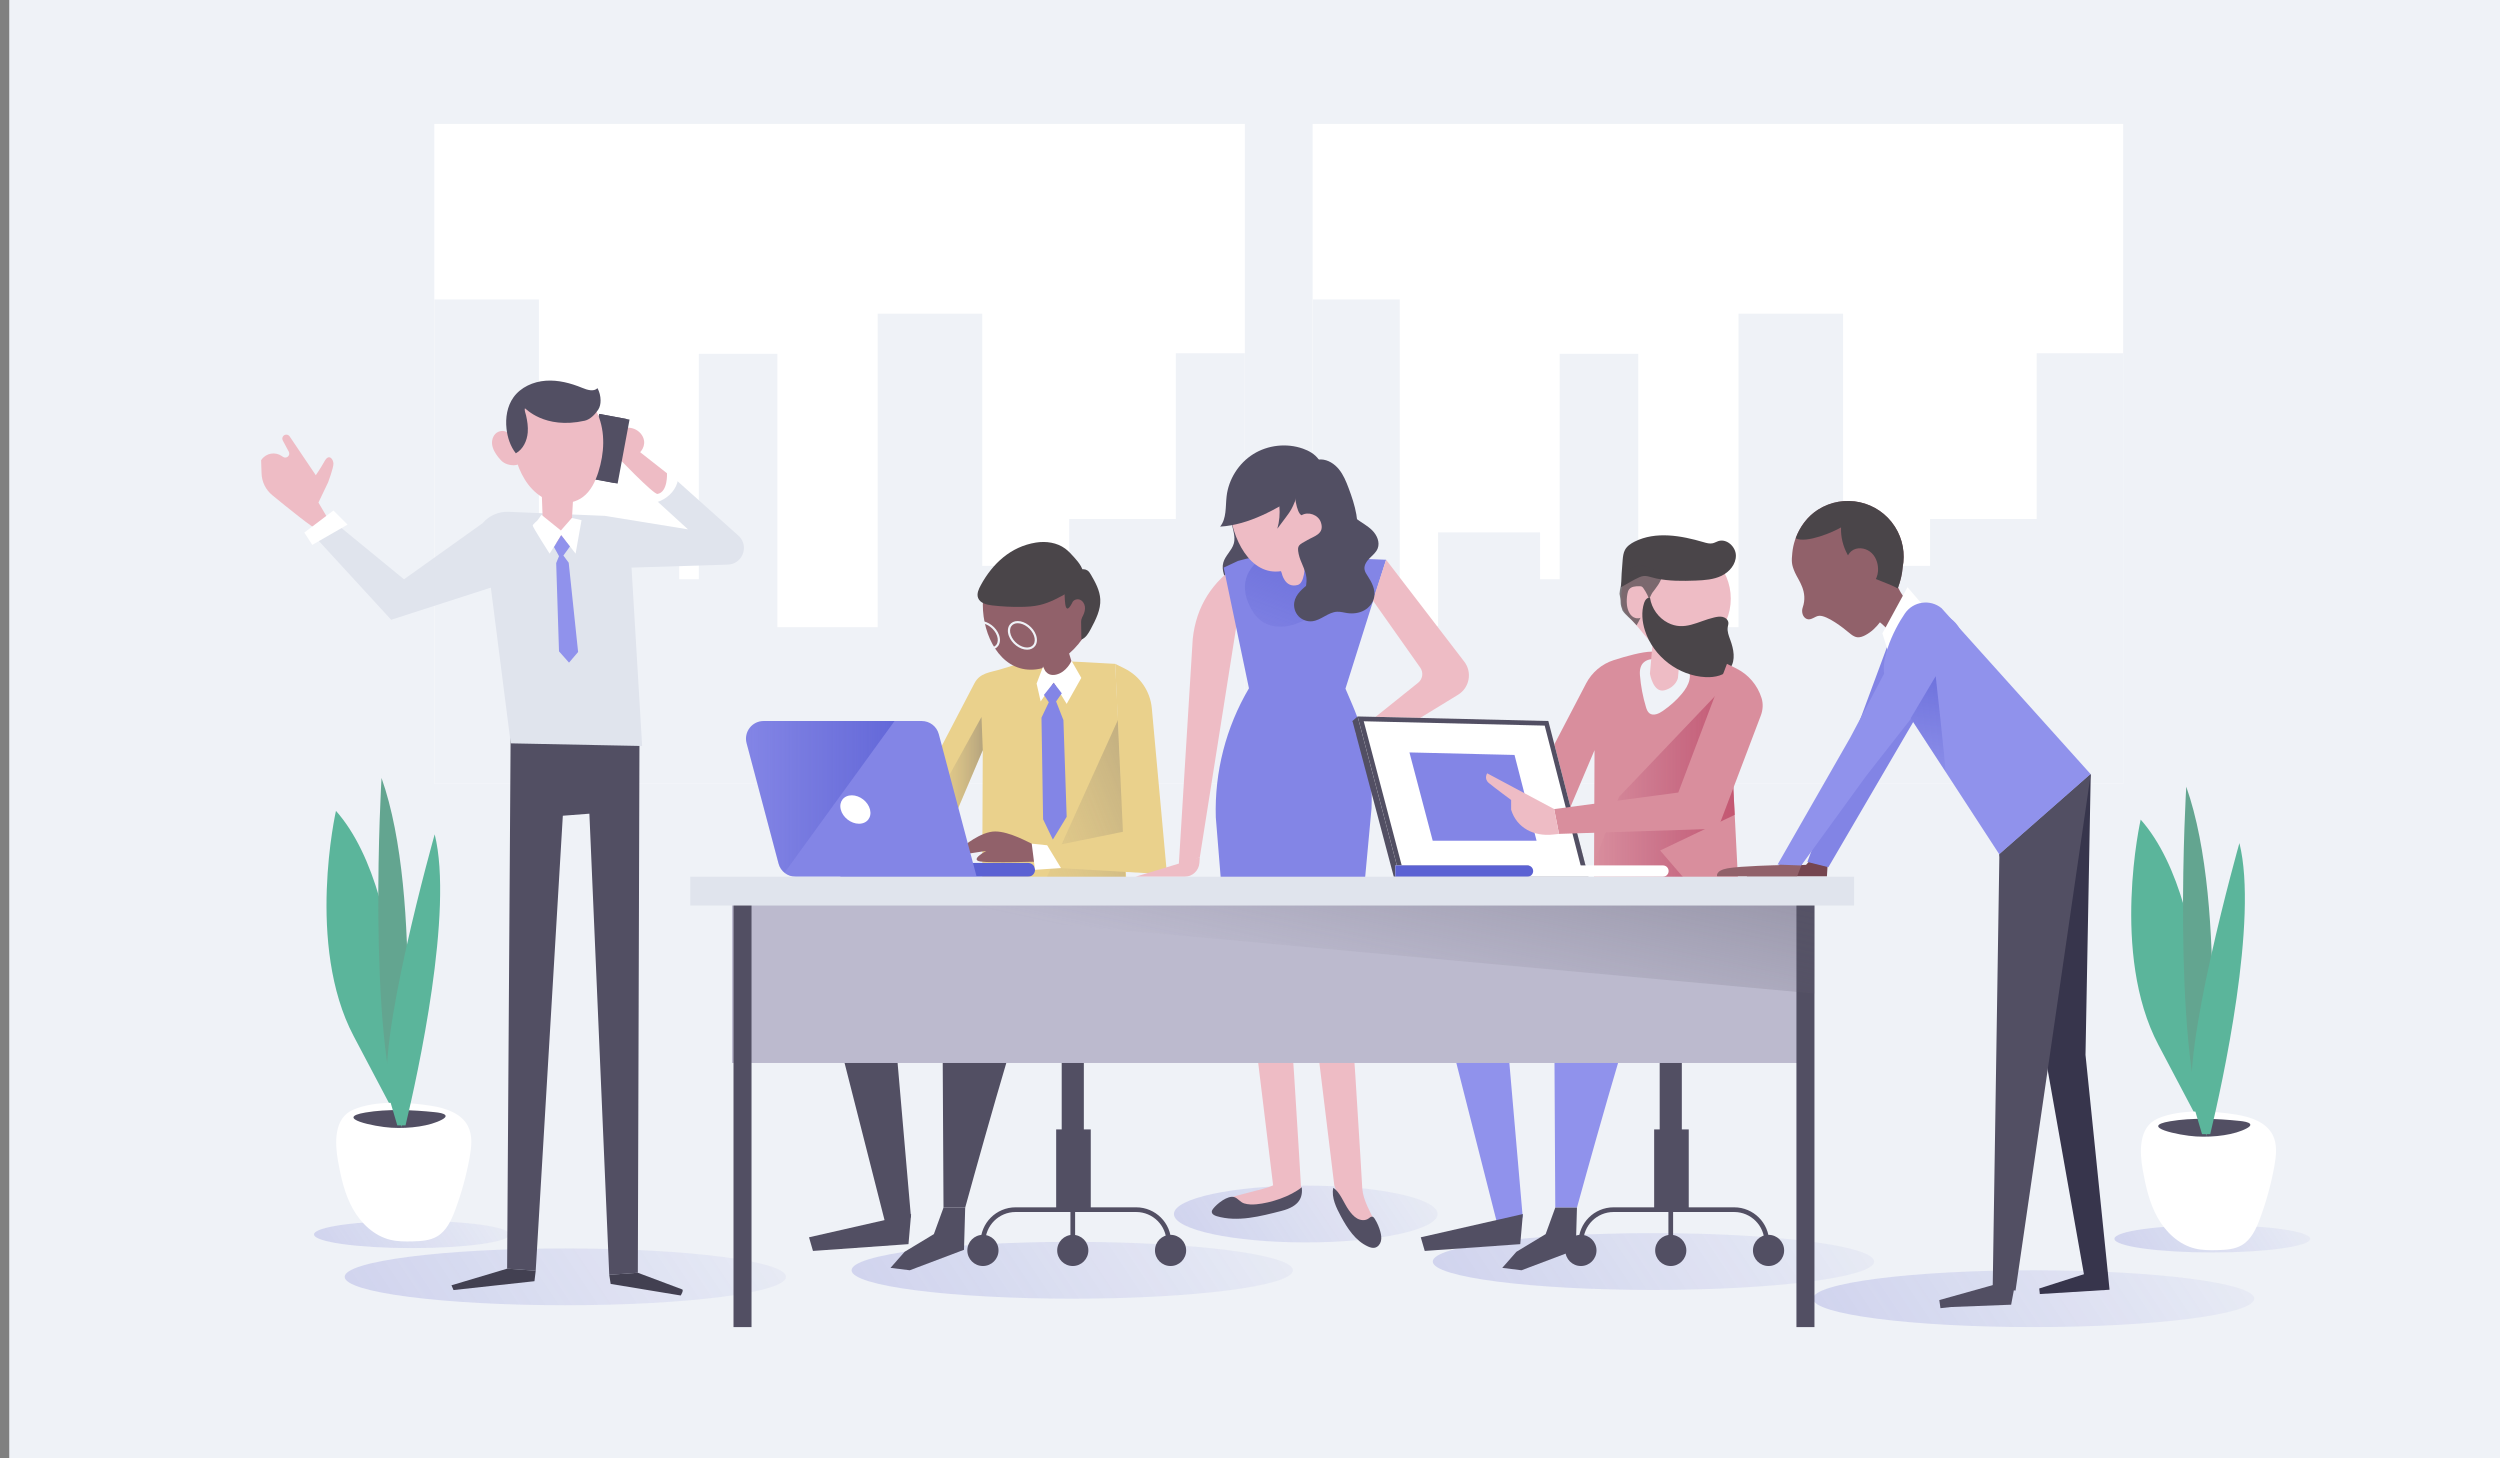 <?xml version="1.0" encoding="iso-8859-1"?>
<!-- Generator: Adobe Illustrator 21.0.2, SVG Export Plug-In . SVG Version: 6.00 Build 0)  -->
<svg version="1.1" xmlns="http://www.w3.org/2000/svg" xmlns:xlink="http://www.w3.org/1999/xlink" x="0px" y="0px"
	 viewBox="0 0 1200 700" style="enable-background:new 0 0 1200 700;" xml:space="preserve">
<rect x="0" y="0" width="1200" height="700" fill="#808080" stroke="none"/>
<g id="BACKGROUND">
	<rect x="4.443" style="fill:#EFF2F7;" width="1195.557" height="700"/>
</g>
<g id="OBJECTS">
	<g>
		<rect x="630.06" y="59.495" style="fill:#FFFFFF;" width="389.06" height="316.717"/>
	</g>
	<linearGradient id="SVGID_1_" gradientUnits="userSpaceOnUse" x1="250.241" y1="557.505" x2="96.627" y2="659.914">
		<stop  offset="0" style="stop-color:#4A50C2;stop-opacity:0.02"/>
		<stop  offset="1" style="stop-color:#444BCC;stop-opacity:0.64"/>
	</linearGradient>
	<ellipse style="opacity:0.5;fill:url(#SVGID_1_);" cx="197.712" cy="592.524" rx="46.984" ry="6.563"/>
	<linearGradient id="SVGID_2_" gradientUnits="userSpaceOnUse" x1="1114.44" y1="559.602" x2="960.826" y2="662.012">
		<stop  offset="0" style="stop-color:#4A50C2;stop-opacity:0.02"/>
		<stop  offset="1" style="stop-color:#444BCC;stop-opacity:0.64"/>
	</linearGradient>
	<ellipse style="opacity:0.5;fill:url(#SVGID_2_);" cx="1061.911" cy="594.622" rx="46.984" ry="6.563"/>
	<g>
		<rect x="208.464" y="59.495" style="fill:#FFFFFF;" width="389.06" height="316.717"/>
	</g>
	<polygon style="fill:#EFF2F7;" points="1019.12,169.55 977.597,169.55 977.597,249.121 926.42,249.121 926.42,271.606 
		884.671,271.606 884.671,150.559 834.494,150.559 834.494,301.042 786.358,301.042 786.358,169.832 748.649,169.832 
		748.649,278.03 739.222,278.03 739.222,255.545 690.26,255.545 690.26,300.515 671.885,300.515 671.885,143.742 630.136,143.742 
		630.136,271.606 630.06,271.606 630.06,376.212 1019.12,376.212 	"/>
	<polygon style="fill:#EFF2F7;" points="597.524,169.55 564.391,169.55 564.391,249.121 513.214,249.121 513.214,271.606 
		471.465,271.606 471.465,150.559 421.288,150.559 421.288,301.042 373.152,301.042 373.152,169.832 335.443,169.832 
		335.443,278.03 326.016,278.03 326.016,255.545 277.054,255.545 277.054,300.515 258.679,300.515 258.679,143.742 208.464,143.742 
		208.464,333.707 208.464,376.212 597.524,376.212 	"/>
	<g>
		<path style="fill:#5BB59B;" d="M161.263,389.212c0,0-14.581,64.4,8.506,108.144s23.087,43.744,23.087,43.744
			S198.93,431.74,161.263,389.212z"/>
		<path style="fill:#FFFFFF;" d="M162.248,557.339c1.403,7.897,3.2,15.864,7.108,22.868c3.908,7.004,10.222,13.017,18.018,14.904
			c3.534,0.856,7.215,0.843,10.85,0.746c3.989-0.106,8.156-0.36,11.595-2.385c4.481-2.639,6.831-7.733,8.652-12.605
			c3.081-8.244,5.419-16.764,6.977-25.426c0.899-5,1.48-10.421-0.854-14.933c-3.162-6.112-10.572-8.572-17.364-9.68
			c-11.286-1.841-26.828-2.783-37.642,1.813C160.148,536.656,160.717,548.717,162.248,557.339z"/>
		<path style="fill:#524F63;" d="M187.846,541.309c8.956,0.524,18.662-0.849,24.3-3.886c1.128-0.608,2.131-1.388,1.598-2.131
			c-0.63-0.879-3.015-1.241-5.094-1.455c-10.767-1.111-22.69-1.613-33.228,0.174C159.983,536.629,179.652,540.83,187.846,541.309z"
			/>
		<path style="fill:#63A590;" d="M183.134,373.416c0,0-7.291,122.725,9.721,167.684C192.855,541.099,203.791,431.74,183.134,373.416
			z"/>
		<path style="fill:#5BB59B;" d="M190.706,540.202h3.947c5.808-24.296,23.18-102.992,13.998-139.721
			c0,0-29.162,103.283-21.872,126.37C188.561,532.906,189.817,537.176,190.706,540.202z"/>
	</g>
	<g>
		<path style="fill:#5BB59B;" d="M1027.526,393.407c0,0-14.581,64.4,8.506,108.144c23.087,43.744,23.087,43.744,23.087,43.744
			S1065.194,435.935,1027.526,393.407z"/>
		<path style="fill:#FFFFFF;" d="M1028.512,561.534c1.403,7.897,3.2,15.864,7.108,22.868c3.908,7.004,10.222,13.016,18.018,14.904
			c3.534,0.856,7.215,0.843,10.85,0.746c3.989-0.106,8.156-0.36,11.595-2.385c4.481-2.639,6.831-7.733,8.652-12.605
			c3.081-8.243,5.419-16.764,6.977-25.425c0.899-5,1.48-10.421-0.854-14.933c-3.162-6.112-10.572-8.572-17.364-9.68
			c-11.286-1.841-26.828-2.782-37.642,1.813C1026.411,540.851,1026.981,552.912,1028.512,561.534z"/>
		<path style="fill:#524F63;" d="M1054.11,545.504c8.956,0.524,18.661-0.849,24.299-3.886c1.128-0.608,2.131-1.387,1.599-2.13
			c-0.63-0.879-3.015-1.24-5.094-1.455c-10.767-1.111-22.69-1.613-33.228,0.174C1026.247,540.824,1045.916,545.024,1054.11,545.504z
			"/>
		<path style="fill:#63A590;" d="M1049.398,377.611c0,0-7.291,122.725,9.721,167.684
			C1059.119,545.294,1070.055,435.935,1049.398,377.611z"/>
		<path style="fill:#5BB59B;" d="M1056.97,544.397h3.947c5.808-24.295,23.18-102.992,13.998-139.721
			c0,0-29.162,103.284-21.872,126.37C1054.824,537.101,1056.08,541.371,1056.97,544.397z"/>
	</g>
	<linearGradient id="SVGID_3_" gradientUnits="userSpaceOnUse" x1="389.714" y1="533.982" x2="43.627" y2="764.707">
		<stop  offset="0" style="stop-color:#4A50C2;stop-opacity:0.02"/>
		<stop  offset="1" style="stop-color:#444BCC;stop-opacity:0.64"/>
	</linearGradient>
	<ellipse style="opacity:0.5;fill:url(#SVGID_3_);" cx="271.367" cy="612.88" rx="105.923" ry="13.634"/>
	<linearGradient id="SVGID_4_" gradientUnits="userSpaceOnUse" x1="1094.471" y1="544.47" x2="748.385" y2="775.194">
		<stop  offset="0" style="stop-color:#4A50C2;stop-opacity:0.02"/>
		<stop  offset="1" style="stop-color:#444BCC;stop-opacity:0.64"/>
	</linearGradient>
	<ellipse style="opacity:0.5;fill:url(#SVGID_4_);" cx="976.124" cy="623.368" rx="105.923" ry="13.634"/>
	<linearGradient id="SVGID_5_" gradientUnits="userSpaceOnUse" x1="633.023" y1="530.835" x2="286.937" y2="761.559">
		<stop  offset="0" style="stop-color:#4A50C2;stop-opacity:0.02"/>
		<stop  offset="1" style="stop-color:#444BCC;stop-opacity:0.64"/>
	</linearGradient>
	<ellipse style="opacity:0.5;fill:url(#SVGID_5_);" cx="514.676" cy="609.733" rx="105.923" ry="13.634"/>
	<linearGradient id="SVGID_6_" gradientUnits="userSpaceOnUse" x1="911.989" y1="526.64" x2="565.903" y2="757.365">
		<stop  offset="0" style="stop-color:#4A50C2;stop-opacity:0.02"/>
		<stop  offset="1" style="stop-color:#444BCC;stop-opacity:0.64"/>
	</linearGradient>
	<ellipse style="opacity:0.5;fill:url(#SVGID_6_);" cx="793.642" cy="605.538" rx="105.923" ry="13.634"/>
	<linearGradient id="SVGID_7_" gradientUnits="userSpaceOnUse" x1="697.917" y1="535.282" x2="489.812" y2="674.018">
		<stop  offset="0" style="stop-color:#4A50C2;stop-opacity:0.02"/>
		<stop  offset="1" style="stop-color:#444BCC;stop-opacity:0.64"/>
	</linearGradient>
	<ellipse style="opacity:0.5;fill:url(#SVGID_7_);" cx="626.754" cy="582.724" rx="63.273" ry="13.634"/>
	<g>
		<path style="fill:#E0E4ED;" d="M290.269,247.609l39.964,6.481l-19.014-17.363l9.089-10.138l34.566,30.915
			c4.765,5.006,1.365,13.291-5.543,13.507l-48.423,1.513L290.269,247.609z"/>
		<polygon style="fill:#524F63;" points="306.959,350.037 306.163,610.923 292.437,611.903 282.906,390.57 270.16,391.55 
			257.141,609.942 243.414,608.962 245.147,345.315 		"/>
		<path style="fill:#E0E4ED;" d="M290.269,247.609l-46.157-1.942c-4.771-0.201-9.368,1.813-12.455,5.457l13.488,105.687l63.083,1.27
			l-5.761-96.873C302.469,261.208,291.948,247.679,290.269,247.609z"/>
		<path style="fill:#FFFFFF;" d="M311.066,227.364c-2.535,2.011-5.762,3.875-6.271,7.07c-0.441,2.765,1.596,5.52,4.211,6.52
			c2.615,1,5.603,0.52,8.159-0.623c4.118-1.842,7.515-5.575,8.273-10.022c0.556-3.26-0.899-9.526-4.684-10.669
			C316.46,218.345,314.176,224.897,311.066,227.364z"/>
		<polygon style="fill:#424051;" points="243.414,608.962 216.705,616.939 217.685,619.224 256.541,614.98 257.141,609.942 		"/>
		<path style="fill:#EEBCC5;" d="M157.084,248.427l-4.234-7.198l4.657-9.738c0,0,2.54-6.774,2.54-8.891
			c0-2.117-2.117-5.081-4.234-1.27c-2.117,3.81-4.234,6.774-4.234,6.774l-12.554-18.628c-0.357-0.53-0.954-0.847-1.592-0.847l0,0
			c-1.452,0-2.379,1.55-1.692,2.829l2.873,5.345c0.954,1.775-1.12,3.633-2.78,2.491l-0.577-0.397
			c-3.161-2.175-7.481-1.416-9.711,1.706l-0.216,0.303l0.211,6.333c0.135,4.062,2.007,7.867,5.149,10.445
			c7.411,6.083,20.586,16.733,20.89,15.822C152.004,252.237,157.084,248.427,157.084,248.427z"/>
		<path style="fill:#EEBCC5;" d="M300.303,206.85c-1.733-0.857-3.992-0.027-5.078,1.572c-1.087,1.599-1.127,3.746-0.482,5.569
			c1.203,3.401,4.906,5.815,8.474,5.281c3.568-0.534,6.458-4.165,5.932-7.733c-0.378-2.559-2.342-4.742-4.753-5.681
			c-2.411-0.938-5.183-0.716-7.563,0.298"/>
		<path style="fill:#EEBCC5;" d="M299.387,210.858l20.769,16.318c0,0,0.494,8.901-4.451,9.89
			c-1.484,0.989-20.769-19.285-20.769-19.285L299.387,210.858z"/>
		<path style="fill:#424051;" d="M292.437,611.903l0.675,4.383l33.632,5.551c0,0,1.633-2.612,0.653-2.939
			c-0.979-0.326-21.233-7.975-21.233-7.975L292.437,611.903z"/>
		<path style="fill:#EEBCC5;" d="M259.617,225.286l1.06,28.757c0,3.337,2.427,6.177,5.722,6.699l0,0
			c3.766,0.596,7.282-2.029,7.783-5.808l1.458-24.866L259.617,225.286z"/>
		<g>
			
				<rect x="284.675" y="199.761" transform="matrix(0.983 0.183 -0.183 0.983 44.318 -49.786)" style="fill:#524F63;" width="14.834" height="31.272"/>
			
				<rect x="284.689" y="199.611" transform="matrix(0.983 0.183 -0.183 0.983 44.276 -49.639)" style="fill:#524F63;" width="13.189" height="31.272"/>
		</g>
		<path style="fill:#FFFFFF;" d="M257.951,249.824c0,0-2.104,1.804-2.255,2.405c-0.15,0.601,8.116,13.527,8.116,13.527l5.561-8.868
			l6.914,8.868l2.856-16.082l-4.659-1.052l-5.26,6.012l-9.319-7.515L257.951,249.824z"/>
		<polygon style="fill:#9092EC;" points="269.374,256.888 265.917,262.6 268.322,266.958 266.969,270.265 268.322,312.65 
			273.131,318.061 277.49,312.95 272.981,270.115 270.426,266.658 273.582,262.299 		"/>
		<path style="fill:#EEBCC5;" d="M247.628,194.526c-2.917,6.739-2.592,14.468-1.057,21.649c1.668,7.803,4.937,15.634,11.118,20.68
			c6.181,5.047,15.771,6.48,22.14,1.672c3.793-2.863,5.936-7.402,7.379-11.93c2.871-9.008,3.456-19.074-0.284-27.757
			C280.066,182.915,255.818,175.603,247.628,194.526z"/>
		<polygon style="fill:#E0E4ED;" points="237.311,281.497 187.76,297.493 151.749,258.261 160.723,250.848 193.918,278.063 
			231.658,251.124 238.091,262.378 		"/>
		<polygon style="fill:#FFFFFF;" points="146.076,255.624 149.887,261.551 166.822,251.814 160.048,245.04 		"/>
		<path style="fill:#EEBCC5;" d="M239.147,207.294c-2.138,0.94-3.19,3.525-2.953,5.848c0.237,2.324,1.509,4.412,2.94,6.258
			c0.793,1.024,1.664,2.018,2.767,2.698c1.069,0.66,2.312,0.995,3.557,1.16c1.53,0.203,3.333,0.041,4.228-1.216
			c0.472-0.663,0.592-1.507,0.69-2.315c0.467-3.832-0.521-5.35-2.738-8.125C245.604,209.056,242.933,205.63,239.147,207.294z"/>
		<path style="fill:#524F63;" d="M253.319,207.553c-0.32,4-2.214,8.093-5.724,10.038c-2.618-3.355-4-7.558-4.466-11.788
			c-0.575-5.229,0.276-10.785,3.332-15.066c3.488-4.886,9.506-7.561,15.493-7.994c5.988-0.434,11.962,1.151,17.516,3.428
			c2.408,0.988,5.496,1.993,7.331,0.147c0.958,1.805,1.471,3.845,1.48,5.889c0.007,1.569-0.299,3.183-1.169,4.489
			c-1.469,2.204-3.85,4.664-6.434,5.242c-19.545,4.367-28.629-6.242-28.718-5.949c-0.32,1.045,0.308,2.349,0.549,3.412
			C253.119,202.071,253.538,204.808,253.319,207.553z"/>
	</g>
	<g>
		<path style="fill:#EAD18C;" d="M540.844,426.821l-5.551-108.168c0,0-27.811-1.667-36.086-1.667c-4.508,0-12.211,2.14-18.29,4.088
			c-5.712,1.831-10.458,1.669-13.232,6.987l-45.61,87.418l28.025,2.669l9.341-10.676l-4.751-7.204l17.038-40.183l-0.276,68.07
			L540.844,426.821z"/>
		<linearGradient id="SVGID_8_" gradientUnits="userSpaceOnUse" x1="440.889" y1="377.095" x2="471.726" y2="377.095">
			<stop  offset="0" style="stop-color:#EAD18C;stop-opacity:0"/>
			<stop  offset="1" style="stop-color:#524F63;stop-opacity:0.7"/>
		</linearGradient>
		<path style="opacity:0.5;fill:url(#SVGID_8_);" d="M471.122,344.148l-30.233,54.621l9.414,11.027c0,0,3.827,0.771,7.464-0.41
			l1.673-1.912l-4.751-7.204l17.038-40.183L471.122,344.148z"/>
		<path style="fill:#91616A;" d="M495.229,404.951c-1.17-0.39-10.532-5.851-17.552-5.851c-7.021,0-15.602,7.411-15.602,7.411
			s-1.17,3.901,3.51,3.121c4.681-0.78,7.801-1.17,7.801-1.17s-8.191,4.291-2.73,5.071c5.461,0.78,28.474,0,28.474,0L495.229,404.951
			z"/>
		<path style="fill:#5B61D3;" d="M493.504,420.818h-90.112v-6.606h90.112c1.824,0,3.303,1.479,3.303,3.303l0,0
			C496.807,419.339,495.328,420.818,493.504,420.818z"/>
		<path style="fill:#8385E6;" d="M468.781,420.818h-86.896c-3.843,0-7.206-2.586-8.192-6.301l-15.336-57.782
			c-1.427-5.378,2.627-10.649,8.192-10.649h75.878c3.843,0,7.205,2.586,8.191,6.301L468.781,420.818z"/>
		<linearGradient id="SVGID_9_" gradientUnits="userSpaceOnUse" x1="358.069" y1="382.499" x2="429.377" y2="382.499">
			<stop  offset="0" style="stop-color:#484EC2;stop-opacity:0"/>
			<stop  offset="1" style="stop-color:#444BCC;stop-opacity:0.502"/>
		</linearGradient>
		<path style="fill:url(#SVGID_9_);" d="M366.549,346.085c-5.564,0-9.619,5.271-8.192,10.649l15.336,57.782
			c0.473,1.782,1.503,3.294,2.86,4.395l52.823-72.826H366.549z"/>
		<path style="fill:#FFFFFF;" d="M417.607,388.568c0.952,3.769-1.42,6.824-5.298,6.824c-3.878,0-7.793-3.055-8.744-6.824
			c-0.952-3.769,1.42-6.824,5.298-6.824S416.656,384.799,417.607,388.568z"/>
		<path style="fill:#91616A;" d="M496.399,303.536c0.78,1.56,6.241,23.013,6.241,23.013s1.95,3.51,6.631,3.121
			c4.681-0.39,6.631-7.021,6.631-7.021l-8.191-26.914L496.399,303.536z"/>
		<path style="fill:#91616A;" d="M525.268,290.324c0,14.778-15.69,31.132-30.468,31.132c-14.778,0-23.048-16.354-23.048-31.132
			c0-14.778,11.98-26.758,26.758-26.758C513.288,263.566,525.268,275.546,525.268,290.324z"/>
		<path style="fill:#FFFFFF;" d="M500.689,319.918l-3.12,8.191l1.95,8.581l6.241-8.971l6.241,10.141l7.021-12.482l-4.681-8.191
			c0,0-2.34,5.461-7.411,6.631C501.86,324.989,500.689,319.918,500.689,319.918z"/>
		<polygon style="fill:#8385E6;" points="505.76,327.719 501.08,333.57 503.42,337.081 499.909,344.492 500.689,393.249 505.37,403 
			512.001,392.079 510.441,345.662 506.93,336.691 509.661,332.79 		"/>
		<linearGradient id="SVGID_10_" gradientUnits="userSpaceOnUse" x1="457.383" y1="416.437" x2="609.376" y2="356.318">
			<stop  offset="0" style="stop-color:#EAD18C;stop-opacity:0"/>
			<stop  offset="1" style="stop-color:#524F63;stop-opacity:0.7"/>
		</linearGradient>
		<polygon style="fill:url(#SVGID_10_);" points="538.585,341.223 540.278,426.745 500.057,426.322 		"/>
		<path style="fill:#EAD18C;" d="M535.292,318.653l3.71,80.604l-37.251,7.589l5.081,9.738l53.32,3.1l-7.282-79.724
			c-0.751-8.216-5.718-15.452-13.116-19.104L535.292,318.653z"/>
		<polygon style="fill:#FFFFFF;" points="495.229,404.951 502.64,405.731 509.271,416.652 496.807,417.515 		"/>
		<path style="fill:#524F63;" d="M458.088,441.436l-65.93,16.772l33.543,131.859l11.567-5.783l-9.832-113.353l58.99-18.507
			l-34.121,19.663l0.578,107.57h10.41c0,0,28.917-105.256,31.808-105.256c2.892,0,51.471-32.387,51.471-32.387L458.088,441.436z"/>
		<polygon style="fill:#524F63;" points="390.224,600.449 436.073,597.19 437.333,582.746 388.326,593.9 		"/>
		<polygon style="fill:#524F63;" points="427.437,608.574 436.69,609.73 462.715,599.898 463.293,579.657 452.883,579.657 
			448.257,592.38 434.229,600.855 		"/>
		<path style="fill:#4A4549;" d="M470.824,280.811c-1.048,1.922-2.119,4.164-1.339,6.209c0.953,2.498,4.062,3.263,6.718,3.574
			c4.586,0.538,9.206,0.776,13.823,0.714c3.062-0.041,6.141-0.217,9.123-0.915c4.877-1.142,9.315-3.634,13.678-6.095
			c3.109-1.755,6.551-3.966,7.116-7.491c0.56-3.497-1.975-6.655-4.342-9.289c-1.345-1.496-2.702-3.003-4.322-4.194
			c-3.959-2.911-9.212-3.667-14.063-2.886C485.167,262.379,476.448,270.497,470.824,280.811z"/>
		<path style="fill:#4A4549;" d="M514.604,289.471c0.416-1.411,2.183-2.141,3.58-1.679c1.396,0.462,2.343,1.863,2.562,3.318
			c0.219,1.454-0.193,2.941-0.834,4.265c-0.313,0.645-0.683,1.273-0.851,1.969c-0.141,0.585-0.132,1.194-0.122,1.795
			c0.042,2.615,0.085,5.23,0.127,7.844c2.159-0.822,3.419-3.018,4.505-5.056c2.386-4.475,4.84-9.242,4.563-14.306
			c-0.23-4.193-2.315-8.034-4.429-11.662c-0.454-0.78-0.934-1.582-1.673-2.101c-1.048-0.736-2.465-0.77-3.69-0.397
			c-1.225,0.373-2.305,1.105-3.363,1.827c-1.039,0.708-2.077,1.416-3.116,2.124c-1.01,0.689-2.063,1.424-2.61,2.518
			c-0.989,1.978,0.386,2.814,1.542,4.012C511.383,284.551,510.346,297.551,514.604,289.471z"/>
		<g>
			<path style="fill:#EFF2F7;" d="M475.266,311.86c-3.537,0-7.486-3.007-8.8-6.704c-0.699-1.967-0.556-3.868,0.394-5.214
				c0.839-1.189,2.218-1.843,3.886-1.843c3.537,0,7.486,3.008,8.8,6.705c0.699,1.967,0.556,3.867-0.393,5.213
				C478.314,311.205,476.933,311.86,475.266,311.86z M470.746,299.147c-1.316,0-2.392,0.497-3.03,1.399
				c-0.751,1.064-0.847,2.617-0.263,4.257c1.179,3.312,4.683,6.008,7.812,6.008c1.317,0,2.392-0.498,3.029-1.399
				c0.751-1.063,0.847-2.616,0.263-4.256C477.38,301.843,473.876,299.147,470.746,299.147z"/>
		</g>
		<g>
			<path style="fill:#EFF2F7;" d="M493.012,311.86c-3.538,0-7.486-3.007-8.8-6.704c-0.7-1.967-0.556-3.868,0.394-5.214
				c0.839-1.189,2.218-1.843,3.886-1.843c3.537,0,7.486,3.008,8.8,6.705c0.699,1.967,0.556,3.867-0.393,5.213
				C496.059,311.205,494.679,311.86,493.012,311.86z M488.492,299.147c-1.316,0-2.392,0.497-3.029,1.399
				c-0.751,1.064-0.847,2.617-0.263,4.257c1.179,3.312,4.682,6.008,7.812,6.008c1.317,0,2.392-0.498,3.029-1.399
				c0.751-1.063,0.847-2.616,0.263-4.256C495.125,301.843,491.622,299.147,488.492,299.147z"/>
		</g>
	</g>
	<g>
		<path style="fill:#524F63;" d="M590.784,248.526c0.277,4.202,2.581,8.381,1.421,12.43c-0.95,3.317-4.045,5.688-4.999,9.004
			c-1.083,3.764,0.827,7.672,2.679,11.123c1.55,2.887,3.718,6.168,6.995,6.183c1.433,0.007,2.774-0.651,4.055-1.293
			c3.118-1.564,6.237-3.128,9.355-4.691c1.347-0.675,2.715-1.366,3.803-2.408c1.62-1.552,2.463-3.726,3.229-5.836
			c2.398-6.606,4.546-13.527,3.992-20.534c-0.554-7.007-4.384-14.168-10.915-16.768c-3.655-1.455-14.348-2.753-17.487,0.375
			c-1.399,1.394-0.7,2.876-0.877,4.651C591.771,243.43,590.603,245.771,590.784,248.526z"/>
		<path style="fill:#EEBCC5;" d="M598.359,269.515l-3.186,0.871c-13.243,8.62-20.991,20.599-22.661,36.311l-6.748,109.32
			l10.15-4.541L598.359,269.515z"/>
		<path style="fill:#8385E6;" d="M665.325,268.685l-54.075-2.203c-4.57-0.185-12.615,1.441-16.996,2.756l-6.89,3.215l12.133,57.927
			h0c-11.047,18.727-16.564,40.201-15.911,61.935l6.42,78.989h60.613l7.719-83.314c0.654-17.058-2.495-34.047-9.219-49.737
			l-3.298-7.697L665.325,268.685z"/>
		<linearGradient id="SVGID_11_" gradientUnits="userSpaceOnUse" x1="608.11" y1="320.19" x2="636.59" y2="244.857">
			<stop  offset="0" style="stop-color:#484EC2;stop-opacity:0"/>
			<stop  offset="1" style="stop-color:#444BCC;stop-opacity:0.502"/>
		</linearGradient>
		<path style="fill:url(#SVGID_11_);" d="M600.368,291.927c1.464,2.76,3.517,5.275,6.206,6.867c3.605,2.135,8.08,2.434,12.18,1.57
			c4.1-0.864,7.892-2.8,11.506-4.919c6.513-3.819,12.708-8.371,17.446-14.249c3.33-4.131,5.915-10.017,3.211-14.583
			c-1.734-2.927-5.156-4.375-8.441-5.257C624.921,256.64,586.958,266.644,600.368,291.927z"/>
		<path style="fill:#EEBCC5;" d="M642.051,240.47c0,14.372-15.325,33.887-29.697,33.887c-14.372,0-22.348-19.514-22.348-33.887
			c0-14.372,11.651-26.023,26.023-26.023C630.4,214.447,642.051,226.098,642.051,240.47z"/>
		<path style="fill:#EEBCC5;" d="M665.325,268.685l37.508,48.89c3.931,5.123,2.556,12.523-2.952,15.894l-43.848,26.826l-5.414-8.456
			l30.08-24.116c2.187-1.753,2.648-4.897,1.057-7.204l-22.812-32.327L665.325,268.685z"/>
		<path style="fill:#EEBCC5;" d="M545.018,420.839h23.549c3.769,0,6.896-2.916,7.159-6.676l0.188-2.686L545.018,420.839z"/>
		<path style="fill:#EEBCC5;" d="M609.018,257.968c-0.348-0.869,6.218,17.173,6.218,17.173s1.48,7.402,7.698,5.626
			c6.218-1.777,2.369-28.128,1.481-28.424C623.526,252.046,609.61,259.448,609.018,257.968z"/>
		<path style="fill:#524F63;" d="M624.454,237.05c-12.045,7.333-24.72,14.871-38.795,15.73c3.165-3.93,2.531-9.548,3.112-14.561
			c0.951-8.205,5.799-15.872,12.805-20.249c7.006-4.376,16.023-5.371,23.814-2.626c2.909,1.025,5.732,2.618,7.528,5.125
			C638.096,227.699,630.048,233.645,624.454,237.05z"/>
		<path style="fill:#524F63;" d="M623.362,265.937c0.804,3.867,3.259,7.295,3.701,11.219c0.286,2.547-0.302,5.102-0.886,7.598
			c-0.706,3.015-1.412,6.031-2.117,9.046c4.19-0.832,8.008-3.024,11.349-5.686c12.055-9.601,18.282-26.007,15.634-41.189
			c-0.756-4.332-2.168-8.522-3.714-12.639c-1.192-3.174-2.498-6.371-4.635-9.004c-2.137-2.633-5.247-4.664-8.637-4.752
			c-4.051-0.104-7.736,2.566-10.111,5.85c-1.62,2.239-2.806,4.904-2.751,7.667c0.055,2.763,1.019,12.165,3.551,13.271
			c3.205-1.942,8.002-0.223,9.243,3.314c1.958,5.58-3.037,6.648-6.369,8.56C623.477,261.571,622.464,261.616,623.362,265.937z"/>
		<path style="fill:#524F63;" d="M651.007,248.971c2.552,1.919,5.465,3.387,7.712,5.655c2.247,2.268,3.742,5.711,2.553,8.674
			c-0.749,1.865-2.395,3.185-3.814,4.609c-1.419,1.424-2.734,3.259-2.506,5.256c0.151,1.322,0.954,2.463,1.688,3.573
			c1.916,2.899,3.569,6.295,3.001,9.724c-0.458,2.763-2.379,5.172-4.833,6.522c-2.454,1.35-5.381,1.699-8.152,1.296
			c-1.609-0.234-3.2-0.713-4.825-0.643c-4.284,0.184-7.656,4.06-11.915,4.56c-2.415,0.284-4.941-0.632-6.614-2.396
			c-1.673-1.764-2.453-4.336-2.041-6.732c0.673-3.923,4.106-6.681,7.265-9.101c3.159-2.42,6.535-5.303,7.002-9.255
			c0.349-2.95-1.042-5.903-0.678-8.851c0.521-4.226,4.447-7.322,5.393-11.473c0.538-2.36-0.323-8.325,3.378-8.249
			C646.446,242.196,648.911,247.394,651.007,248.971z"/>
		<path style="fill:#524F63;" d="M619.93,244.256c-0.763,1.429-1.736,2.733-2.706,4.03c-1.367,1.829-2.734,3.658-4.101,5.486
			c0.988-3.513,1.319-7.21,0.969-10.843c-0.053-0.555-0.122-1.122,0.012-1.663c0.253-1.025,1.163-1.737,2.043-2.321
			c1.256-0.833,4.482-3.52,5.759-1.791C622.908,238.512,620.603,242.994,619.93,244.256z"/>
	</g>
	<g>
		<polygon style="fill:#524F63;" points="651.654,343.887 649.178,346.086 657.784,356.148 		"/>
		<path style="fill:#D98E9D;" d="M834.492,426.821l-5.552-108.168c0,0-27.811-5.862-36.086-5.862c-4.508,0-12.211,2.14-18.29,4.088
			c-5.713,1.831-10.458,5.864-13.233,11.182l-45.61,87.418l28.025,2.669l9.342-10.676l-4.751-7.204l17.037-40.183l-0.276,68.07
			L834.492,426.821z"/>
		<path style="fill:#EEBCC5;" d="M830.771,287.344c0,14.778-11.98,26.758-26.758,26.758c-8.179,0-13.853-8.49-18.761-14.273
			c-3.96-4.666-7.079-5.986-7.079-12.585c0-14.778,11.062-26.658,25.84-26.658C818.791,260.586,830.771,272.566,830.771,287.344z"/>
		<polygon style="fill:#524F63;" points="762.429,420.818 669.013,420.818 649.178,346.086 742.593,346.086 		"/>
		<polygon style="fill:#FFFFFF;" points="762.429,420.818 671.929,420.818 651.654,343.887 743.212,346.086 		"/>
		<rect x="669.771" y="415.402" style="fill:#524F63;" width="64.048" height="5.416"/>
		<linearGradient id="SVGID_12_" gradientUnits="userSpaceOnUse" x1="765.097" y1="380.799" x2="832.66" y2="380.799">
			<stop  offset="0" style="stop-color:#B6567A;stop-opacity:0"/>
			<stop  offset="1" style="stop-color:#C45771"/>
		</linearGradient>
		<path style="fill:url(#SVGID_12_);" d="M796.866,408.23l35.794-17.102l-2.961-57.687l-6.191,0.375l-46.394,48.69
			c0,0-6.921,18.063-11.962,32.29l-0.054,13.358l48.109-0.925L796.866,408.23z"/>
		<polygon style="fill:#8385E6;" points="737.551,403.541 687.7,403.541 676.532,361.164 726.966,362.375 		"/>
		<path style="fill:#9092EC;" d="M751.737,441.436l-65.93,16.772l33.543,131.859l11.567-5.783l-9.832-113.353l58.99-18.507
			l-34.121,19.663l0.578,107.57h10.41c0,0,28.917-105.256,31.808-105.256c2.891,0,51.471-32.387,51.471-32.387L751.737,441.436z"/>
		<polygon style="fill:#524F63;" points="683.873,600.449 729.722,597.19 730.981,582.746 681.975,593.9 		"/>
		<path style="fill:#EFF2F7;" d="M787.171,324.088c0.413,5.186,1.386,10.328,2.894,15.307c0.332,1.097,0.736,2.252,1.639,2.957
			c1.855,1.448,4.545,0.232,6.475-1.114c3.365-2.347,6.494-5.059,9.109-8.22c1.68-2.031,3.175-4.315,3.691-6.9
			c0.516-2.585-0.111-5.521-2.107-7.243c-3.085-2.662-9.724-2.566-13.607-2.655C789.802,316.093,786.713,318.349,787.171,324.088z"
			/>
		<polygon style="fill:#524F63;" points="721.086,608.574 730.339,609.73 756.364,599.898 756.942,579.657 746.532,579.657 
			741.906,592.38 727.878,600.855 		"/>
		<path style="fill:#EEBCC5;" d="M793.942,300.835l-1.979,22.555c0,0,1.583,9.497,7.123,7.914c5.54-1.583,6.331-5.936,6.331-5.936
			l2.374-26.908L793.942,300.835z"/>
		<path style="fill:#4A4549;" d="M813.974,278.673c4.213-0.169,8.547-0.46,12.346-2.288c3.799-1.829,6.977-5.562,6.908-9.778
			c-0.069-4.215-4.419-8.187-8.429-6.885c-0.915,0.297-1.75,0.826-2.686,1.044c-1.457,0.34-2.969-0.103-4.404-0.526
			c-10.82-3.19-22.924-5.313-33.027-0.295c-1.877,0.933-3.712,2.173-4.699,4.023c-0.769,1.441-0.95,3.113-1.099,4.739
			c-0.4,4.37-0.663,8.753-0.79,13.139c2.924-1.586,5.83-3.47,8.872-4.812c2.971-1.311,4.878-0.015,8.039,0.642
			C801.23,278.97,807.651,278.926,813.974,278.673z"/>
		<path style="opacity:0.7;fill:#4A4549;" d="M788.846,271.519c-2.755-0.505-5.664,0.387-7.814,2.171
			c-2.012,3.378-3.308,7.225-3.66,11.352c0.256,1.454,0.577,2.916,0.539,4.3c-0.024,0.879,0.34,2.225,0.907,3.731
			c1.537,2.317,3.998,3.886,6.435,6.757c0.099,0.117,0.201,0.241,0.3,0.36c2.592-4.475,6.811-14.686,7.6-15.712
			c1.207-1.57,5.097-6.29,4.396-8.382C796.875,274.086,790.765,271.871,788.846,271.519z"/>
		<path style="fill:#EEBCC5;" d="M788.88,282.418c-0.207-0.306-0.432-0.616-0.752-0.8c-0.392-0.227-0.869-0.232-1.322-0.232
			c-1.76,0-3.786,0.126-4.845,1.532c-0.449,0.596-0.647,1.34-0.79,2.072c-0.34,1.746-0.423,3.542-0.244,5.312
			c0.275,2.722,1.585,5.776,4.251,6.392c1.586,0.366,3.286-0.28,4.491-1.375C793.855,291.511,791.619,286.46,788.88,282.418z"/>
		<path style="fill:#4A4549;" d="M822.704,296.403c1.371-0.319,2.804-0.604,4.175-0.282c1.37,0.322,2.659,1.418,2.75,2.823
			c0.044,0.686-0.192,1.354-0.305,2.031c-0.351,2.105,0.489,4.202,1.223,6.206c1.602,4.379,2.66,9.607,0.004,13.439
			c-2.499,3.604-7.415,4.606-11.797,4.405c-12.999-0.595-25.161-9.891-29.147-22.278c-1.39-4.318-1.837-9.066-0.429-13.379
			c0.428-1.311,1.543-2.816,2.845-2.362c0.753,5.021,4.034,9.597,8.547,11.922C808.553,303.042,815.016,298.195,822.704,296.403z"/>
		<g>
			<path style="fill:#524F63;" d="M654.593,346.209l86.864,2.086l18.07,70.273h-85.864L654.593,346.209 M651.654,343.887
				l20.275,76.93h90.499l-19.216-74.732L651.654,343.887L651.654,343.887z"/>
		</g>
		<path style="fill:#FFFFFF;" d="M798.235,420.818H669.771v-5.416h128.464c1.496,0,2.708,1.212,2.708,2.708l0,0
			C800.943,419.605,799.731,420.818,798.235,420.818z"/>
		<path style="fill:#5B61D3;" d="M733.209,420.818h-63.438v-5.416h63.438c1.496,0,2.708,1.212,2.708,2.708l0,0
			C735.917,419.605,734.704,420.818,733.209,420.818z"/>
		<path style="fill:#D98E9D;" d="M828.94,318.653l-23.363,61.767l-59.588,7.932l2.347,11.917l76.254-2.488l20.595-54.308
			c1.015-2.676,1.218-5.63,0.372-8.364c-1.902-6.15-6.257-11.341-12.156-14.254L828.94,318.653z"/>
		<path style="fill:#EEBCC5;" d="M745.989,388.352l-32.137-17.167c0,0-1.727,2.557,0.813,4.675
			c2.541,2.117,10.676,8.134,10.676,8.134v4.677c2.682,8.774,10.97,12.919,20.09,11.917l2.905-0.319L745.989,388.352z"/>
	</g>
	<g>
		<path style="fill:#75454F;" d="M876.915,420.686h-38.378c0,0-1.112-2.781,5.006-3.893c6.118-1.112,23.36-1.669,23.36-1.669
			l4.45-5.006l6.118,1.669L876.915,420.686z"/>
		<path style="fill:#8284E5;" d="M908.424,303.382l-40.898,110.363l10.095,2.524l62.832-107.548c0,0-1.804-6.966-12.48-13.639
			C917.297,288.408,908.424,303.382,908.424,303.382z"/>
		<path style="fill:#91616A;" d="M909.549,252.799c-7.979-12.448-24.538-16.072-36.986-8.094
			c-6.976,4.471-11.448,12.458-12.255,20.638c-0.409,4.146-0.428,5.597,1.252,9.427c1.706,3.889,6.401,9.204,3.71,16.925
			c-0.629,1.806-0.107,4.574,2.003,5.416c2.098,0.837,3.944-1.443,5.978-1.536c3.86-0.176,11.443,5.737,14.204,8.064
			c1.183,0.997,2.458,2.036,3.992,2.232c1.314,0.168,2.626-0.314,3.801-0.924c5.875-3.049,9.454-9.142,12.389-15.074
			c2.747-5.551,5.222-11.427,5.636-17.573C914.529,265.793,913.406,258.818,909.549,252.799z"/>
		<path style="fill:#91616A;" d="M908.536,304.541c1.13,1.161,2.545,2.387,4.149,2.149c0.738-0.109,1.391-0.523,2.004-0.949
			c1.635-1.139,3.159-2.437,4.542-3.872c0.839-0.871,1.67-1.899,1.694-3.108c0.013-0.682-0.237-1.339-0.513-1.962
			c-2.707-6.098-8.258-10.743-10.217-17.12c-0.888-2.89-0.981-5.989-1.974-8.845c-0.992-2.856-3.296-5.615-6.317-5.734
			c-1.785-0.071-3.48,0.796-4.912,1.864c-4.664,3.479-7.35,9.445-6.864,15.243c0.441,5.26,3.46,10.079,7.779,13.05
			C902.033,298.096,904.984,300.893,908.536,304.541z"/>
		<path style="fill:#4A4549;" d="M872.563,244.705c-4.963,3.181-8.626,8.154-10.636,13.698c5.131,2.535,18.223-3.099,21.777-5.249
			c-0.391,8.993,4.5,18.023,12.245,22.61c4.702,2.784,10.248,3.998,14.952,6.703c1.232-3.297,2.139-6.687,2.374-10.168
			c1.253-6.506,0.131-13.481-3.726-19.5C901.571,240.351,885.011,236.727,872.563,244.705z"/>
		<path style="fill:#91616A;" d="M886.914,271.855c-1.506-2.776-0.008-6.6,2.822-8.004c2.829-1.403,6.469-0.539,8.723,1.673
			c2.254,2.212,3.205,5.533,2.983,8.683c-0.281,3.98-3.178,8.276-7.162,8.071c-2.193-0.112-4.133-1.591-5.36-3.412
			c-1.227-1.821-1.86-3.967-2.475-6.076"/>
		<polygon style="fill:#FFFFFF;" points="923.226,290.723 915.597,281.863 903.538,304.013 907.968,318.041 923.964,300.075 		"/>
		<path style="fill:#9092EC;" d="M931.946,291.931l71.604,79.702l-43.847,38.509l-53.705-82.503
			c-5.484-7.901,2.908-25.332,8.391-33.234l0,0C918.402,288.622,926.491,287.482,931.946,291.931z"/>
		<polygon style="fill:#37354C;" points="1001.069,616.035 981.822,507.56 959.703,410.142 1003.55,371.633 1001.042,506.341 
			1011.745,610.697 		"/>
		<polygon style="fill:#524F63;" points="1003.55,371.633 967.455,619.487 956.5,617.71 959.703,410.142 		"/>
		<polygon style="fill:#524F63;" points="936.428,627.371 965.351,626.258 967.019,617.359 958.676,616.247 930.866,624.034 
			931.422,627.927 		"/>
		<polygon style="fill:#37354C;" points="1011.745,610.697 1012.581,619.07 979.123,621.142 978.827,618.478 1008.436,609.003 		"/>
		<path style="fill:#91616A;" d="M862.614,420.686h-38.378c0,0-1.112-2.781,5.006-3.893c6.118-1.112,24.681-1.53,24.681-1.53
			l3.129-5.145l8.371,3.206L862.614,420.686z"/>
		<path style="fill:#9092EC;" d="M917.257,299.053l-29.121,54.964l-34.911,60.988l11.356,0.421l31.125-42.902l41.212-52.673
			c5.312-4.225,6.941-11.592,3.905-17.663l0,0C936.284,293.108,924.013,291.476,917.257,299.053z"/>
		<linearGradient id="SVGID_13_" gradientUnits="userSpaceOnUse" x1="922.346" y1="377.048" x2="931.909" y2="318.174">
			<stop  offset="0" style="stop-color:#484EC2;stop-opacity:0"/>
			<stop  offset="1" style="stop-color:#444BCC;stop-opacity:0.502"/>
		</linearGradient>
		<path style="fill:url(#SVGID_13_);" d="M933.869,370.454c-0.805-11.163-4.732-45.89-4.732-45.89l-11.997,20.191L933.869,370.454z"
			/>
	</g>
	<g>
		<path style="fill:#EEBCC5;" d="M616.479,461.886c-1.959,0-17.632,6.53-17.632,6.53l12.246,100.549
			c-2.775,1.308-6.629,2.075-9.235,2.821c-6.014,1.722-11.405,2.34-16.718,5.882c-0.431,0.307-0.562,1.833-0.641,2.356
			c-0.174,1.152,1.393,1.664,2.558,1.715c7.256,0.318,14.523,0.349,21.782,0.095c4.629-0.162,8.409-2.524,12.53-4.64
			c2.394-1.229,3.303-4.868,3.168-6.57C624.496,570.107,618.33,461.886,616.479,461.886z"/>
		<path style="fill:#524F63;" d="M603.013,578.06c6.99-0.642,16.398-3.765,21.847-8.19c0.486,4.638-0.88,9.093-9.709,11.357
			c-10.194,2.614-21.112,5.511-31.202,2.52c-1.078-0.32-2.321-1.001-2.294-2.124c0.012-0.508,0.299-0.966,0.604-1.373
			c1.795-2.394,7.104-6.664,10.258-5.624c1.641,0.541,2.816,2.437,4.682,3.01C599.053,578.206,601.097,578.237,603.013,578.06z"/>
	</g>
	<g>
		<path style="fill:#EEBCC5;" d="M616.423,581.74"/>
		<path style="fill:#EEBCC5;" d="M653.902,570.626c-0.041-0.519-6.207-108.74-8.057-108.74c-1.959,0-17.632,6.53-17.632,6.53
			l12.246,100.549c2.062,5.423,3.828,10.594,6.835,15.555c3.007,4.961,7.029,9.451,12.172,12.135c0.555,0.289,1.255,0.55,1.77,0.195
			c0.297-0.205,0.443-0.565,0.543-0.912c0.866-2.984-0.407-6.125-1.656-8.969C657.846,581.78,654.352,576.276,653.902,570.626z"/>
		<path style="fill:#524F63;" d="M643.667,583.908c3.123,5.793,6.966,11.698,12.964,14.406c1.023,0.462,2.157,0.826,3.255,0.598
			c1.48-0.307,2.578-1.665,2.95-3.13s0.138-3.017-0.246-4.479c-0.579-2.207-1.494-4.326-2.704-6.262
			c-0.288-0.46-0.652-0.951-1.188-1.035c-0.689-0.109-1.255,0.487-1.821,0.895c-1.553,1.118-3.767,0.914-5.435-0.025
			c-1.667-0.939-2.897-2.484-4.022-4.032c-2.276-3.129-4.296-8.877-7.456-10.68C638.983,574.859,641.469,579.832,643.667,583.908z"
			/>
	</g>
	<g>
		<circle style="fill:#524F63;" cx="471.805" cy="600.203" r="7.483"/>
		<circle style="fill:#524F63;" cx="561.87" cy="600.203" r="7.483"/>
		<circle style="fill:#524F63;" cx="514.931" cy="600.203" r="7.483"/>
		<path style="fill:none;stroke:#524F63;stroke-width:2.25;stroke-miterlimit:10;" d="M471.805,600.203v-3.879
			c0-8.662,7.022-15.684,15.685-15.684h29.434v-76.228"/>
		<path style="fill:none;stroke:#524F63;stroke-width:2.25;stroke-miterlimit:10;" d="M561.038,600.203v-3.879
			c0-8.662-7.022-15.684-15.685-15.684H515.92v-76.228"/>
		
			<line style="fill:none;stroke:#524F63;stroke-width:2.25;stroke-miterlimit:10;" x1="514.931" y1="600.203" x2="514.931" y2="580.639"/>
		<rect x="506.961" y="542.12" style="fill:#524F63;" width="16.603" height="37.855"/>
		<rect x="509.618" y="505.075" style="fill:#524F63;" width="10.626" height="43.022"/>
	</g>
	<g>
		<circle style="fill:#524F63;" cx="758.837" cy="600.203" r="7.483"/>
		<circle style="fill:#524F63;" cx="848.902" cy="600.203" r="7.483"/>
		<circle style="fill:#524F63;" cx="801.963" cy="600.203" r="7.483"/>
		<path style="fill:none;stroke:#524F63;stroke-width:2.25;stroke-miterlimit:10;" d="M758.837,600.203v-3.879
			c0-8.662,7.022-15.684,15.684-15.684h29.434v-76.228"/>
		<path style="fill:none;stroke:#524F63;stroke-width:2.25;stroke-miterlimit:10;" d="M848.07,600.203v-3.879
			c0-8.662-7.022-15.684-15.685-15.684h-29.434v-76.228"/>
		
			<line style="fill:none;stroke:#524F63;stroke-width:2.25;stroke-miterlimit:10;" x1="801.963" y1="600.203" x2="801.963" y2="580.639"/>
		<rect x="793.993" y="542.12" style="fill:#524F63;" width="16.603" height="37.855"/>
		<rect x="796.65" y="505.075" style="fill:#524F63;" width="10.626" height="43.022"/>
	</g>
	<g>
		<rect x="351.347" y="428.825" style="fill:#BCBACE;" width="513.783" height="81.405"/>
		<rect x="352.083" y="429.465" style="fill:#524F63;" width="8.648" height="207.542"/>
		<rect x="862.29" y="429.465" style="fill:#524F63;" width="8.647" height="207.542"/>
		<linearGradient id="SVGID_14_" gradientUnits="userSpaceOnUse" x1="608.091" y1="465.675" x2="644.447" y2="297.876">
			<stop  offset="0" style="stop-color:#676475;stop-opacity:0"/>
			<stop  offset="1" style="stop-color:#524F63;stop-opacity:0.7"/>
		</linearGradient>
		<polygon style="fill:url(#SVGID_14_);" points="870.9,476.892 350.722,429.349 870.9,429.349 		"/>
		<rect x="331.329" y="420.818" style="fill:#E0E4ED;" width="558.633" height="13.836"/>
	</g>
</g>
</svg>
